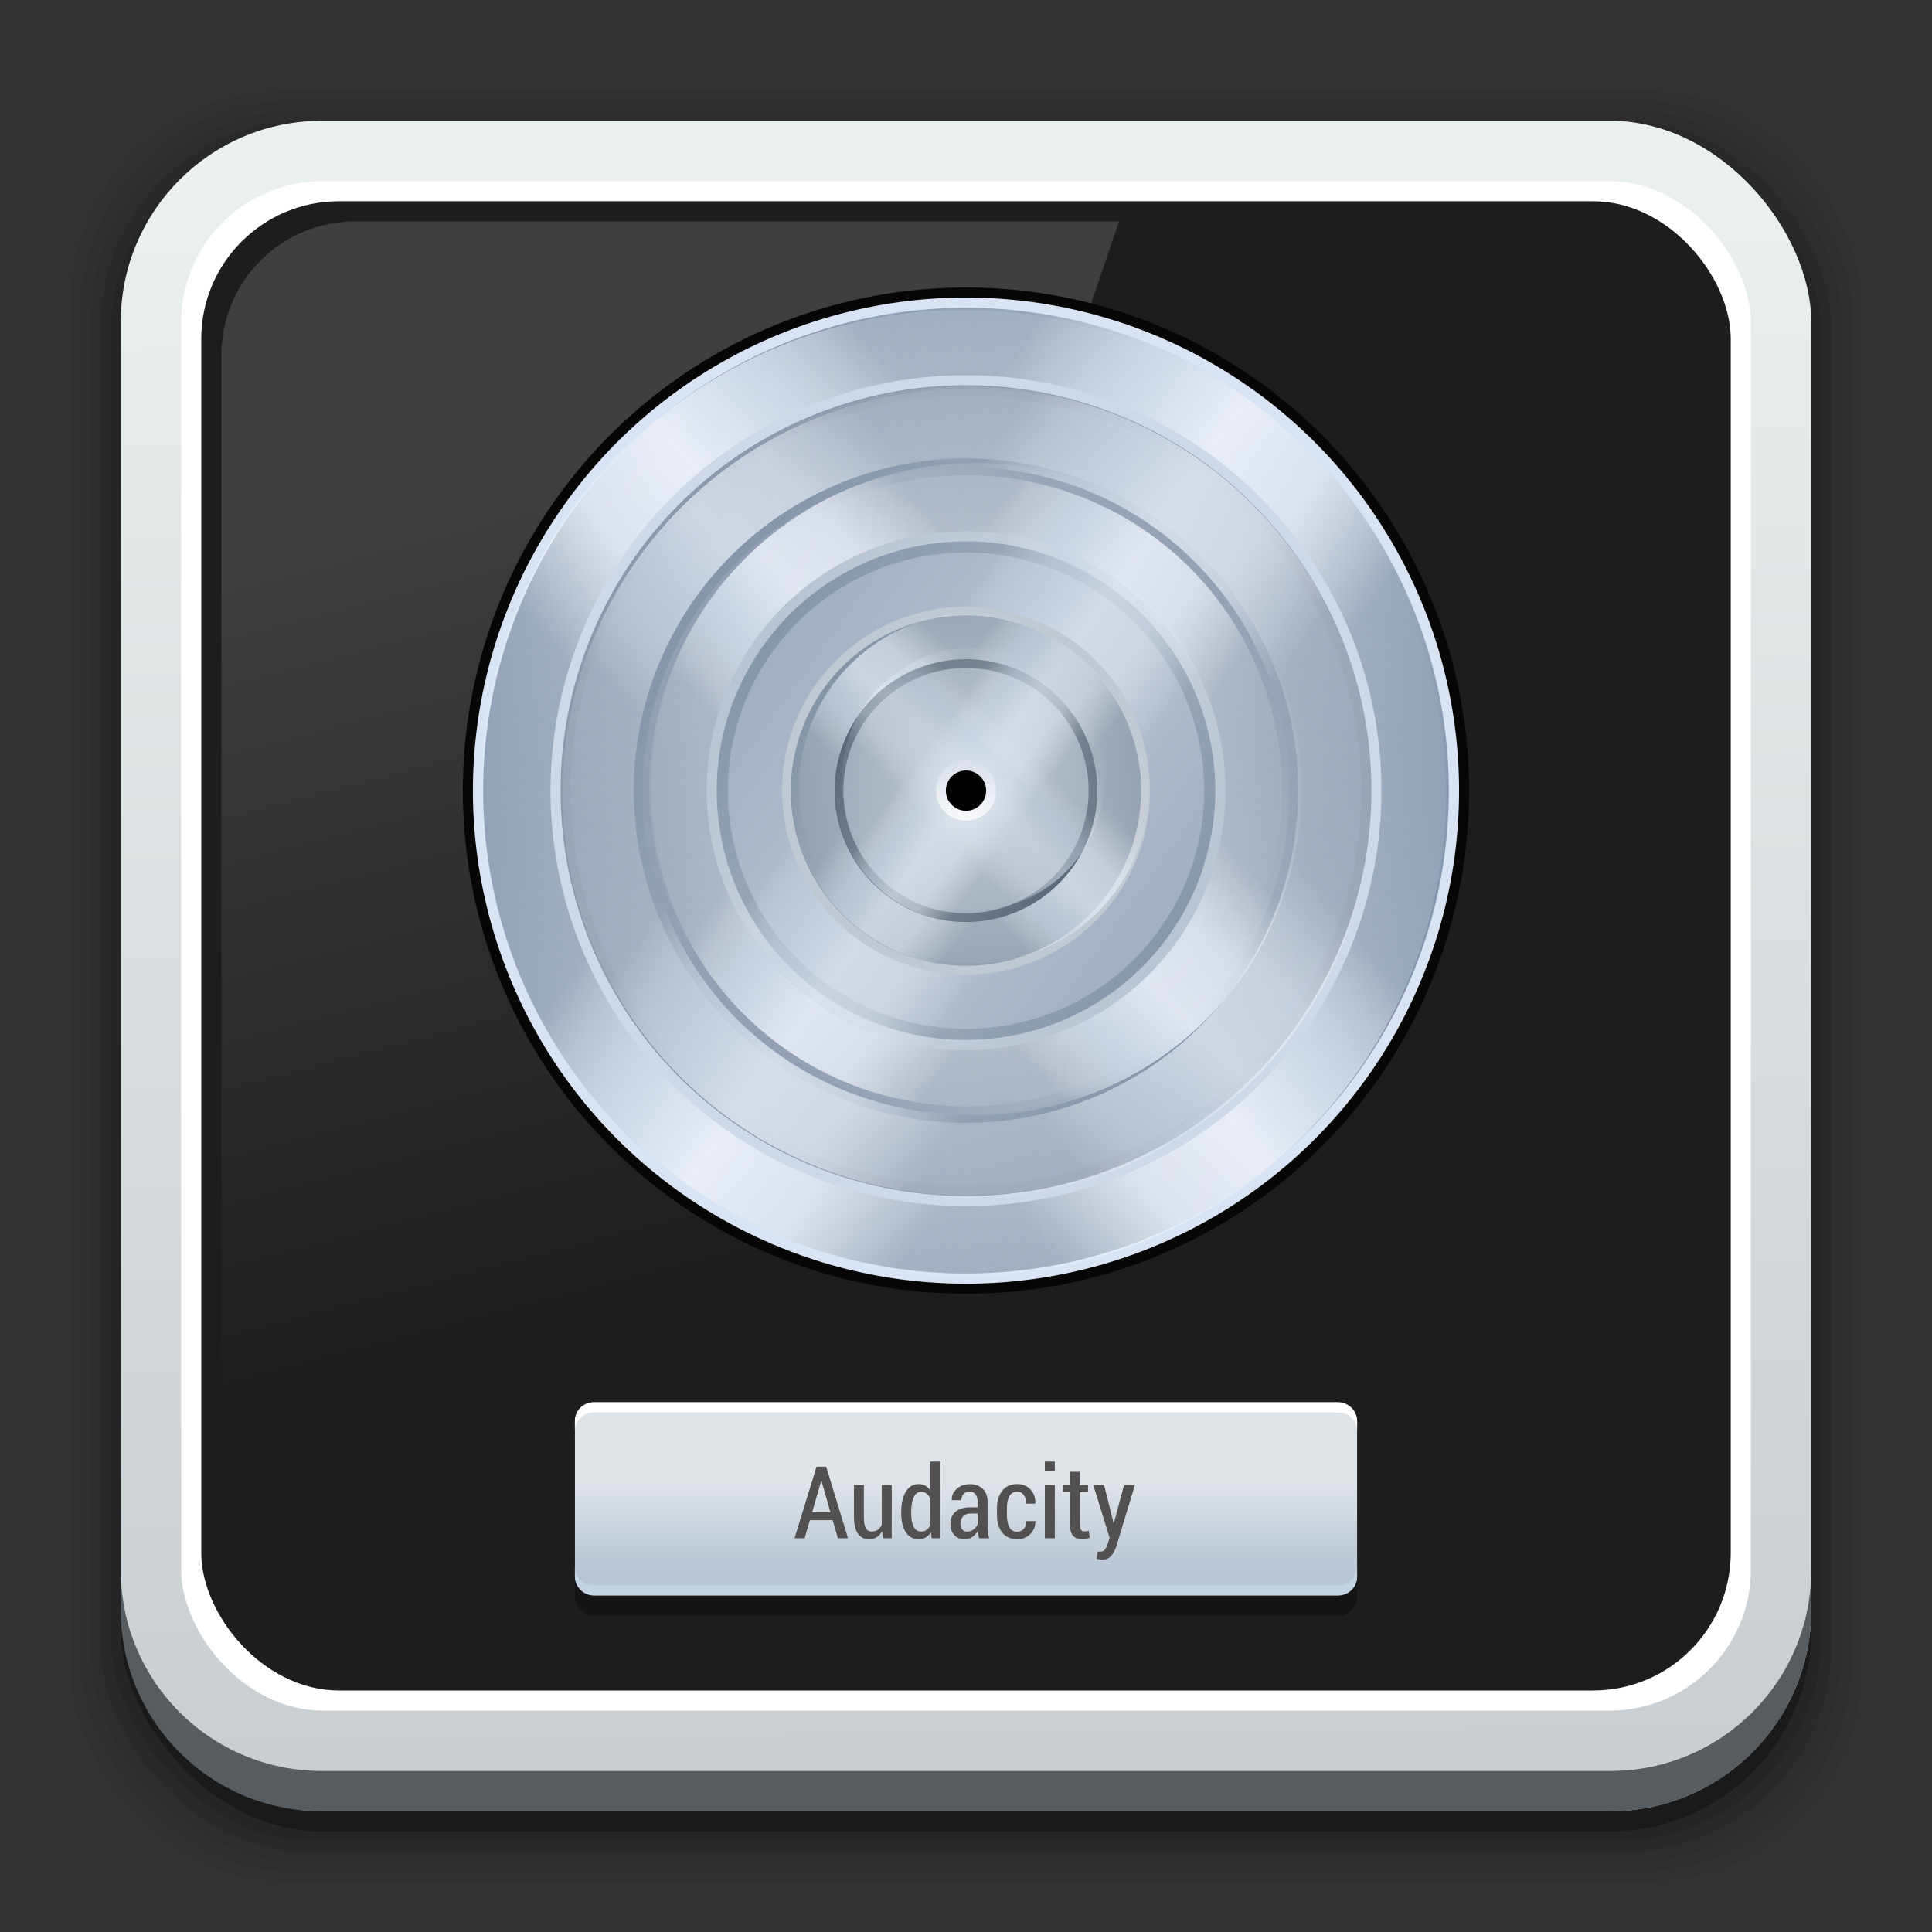<?xml version="1.0" encoding="UTF-8" standalone="no"?>
<!-- Created with Inkscape (http://www.inkscape.org/) -->

<svg
   xmlns:dc="http://purl.org/dc/elements/1.1/"
   xmlns:cc="http://creativecommons.org/ns#"
   xmlns:rdf="http://www.w3.org/1999/02/22-rdf-syntax-ns#"
   xmlns:svg="http://www.w3.org/2000/svg"
   xmlns="http://www.w3.org/2000/svg"
   xmlns:xlink="http://www.w3.org/1999/xlink"
   xmlns:sodipodi="http://sodipodi.sourceforge.net/DTD/sodipodi-0.dtd"
   xmlns:inkscape="http://www.inkscape.org/namespaces/inkscape"
   width="96"
   height="96"
   id="svg2"
   version="1.1"
   inkscape:version="0.91 r13725"
   sodipodi:docname="audacity.svg">
  <rect width="100%" height="100%" fill="#333333" stroke="none"/>
  <defs
     id="defs4">
    <linearGradient
       inkscape:collect="always"
       id="linearGradient5329">
      <stop
         style="stop-color:#dde2ec;stop-opacity:1"
         offset="0"
         id="stop5331" />
      <stop
         style="stop-color:#ffffff;stop-opacity:1"
         offset="1"
         id="stop5333" />
    </linearGradient>
    <linearGradient
       inkscape:collect="always"
       id="linearGradient5292">
      <stop
         style="stop-color:#b8c5d3;stop-opacity:1"
         offset="0"
         id="stop5294" />
      <stop
         style="stop-color:#dfe4e9;stop-opacity:1"
         offset="1"
         id="stop5296" />
    </linearGradient>
    <linearGradient
       id="linearGradient5190"
       inkscape:collect="always">
      <stop
         id="stop5192"
         offset="0"
         style="stop-color:#ffffff;stop-opacity:0" />
      <stop
         style="stop-color:#ffffff;stop-opacity:0.2"
         offset="0.27"
         id="stop5194" />
      <stop
         id="stop5196"
         offset="0.374"
         style="stop-color:#d5e1ee;stop-opacity:0.85" />
      <stop
         style="stop-color:#e8edf6;stop-opacity:1"
         offset="0.488"
         id="stop5198" />
      <stop
         id="stop5200"
         offset="0.596"
         style="stop-color:#ebf0f9;stop-opacity:0.85" />
      <stop
         id="stop5202"
         offset="0.715"
         style="stop-color:#ffffff;stop-opacity:0.2" />
      <stop
         id="stop5204"
         offset="1"
         style="stop-color:#e8e8e8;stop-opacity:0;" />
    </linearGradient>
    <linearGradient
       inkscape:collect="always"
       id="linearGradient5103">
      <stop
         style="stop-color:#ffffff;stop-opacity:1;"
         offset="0"
         id="stop5105" />
      <stop
         style="stop-color:#ffffff;stop-opacity:0;"
         offset="1"
         id="stop5107" />
    </linearGradient>
    <linearGradient
       id="linearGradient5090"
       inkscape:collect="always">
      <stop
         id="stop5092"
         offset="0"
         style="stop-color:#1d1d1d;stop-opacity:1" />
      <stop
         id="stop5094"
         offset="1"
         style="stop-color:#1d1d1d;stop-opacity:1" />
    </linearGradient>
    <linearGradient
       inkscape:collect="always"
       id="linearGradient4343">
      <stop
         style="stop-color:#c8ced1;stop-opacity:1"
         offset="0"
         id="stop4345" />
      <stop
         style="stop-color:#ebf0f0;stop-opacity:1"
         offset="1"
         id="stop4347" />
    </linearGradient>
    <linearGradient
       inkscape:collect="always"
       id="linearGradient3605">
      <stop
         style="stop-color:#242424;stop-opacity:1;"
         offset="0"
         id="stop3607" />
      <stop
         style="stop-color:#484848;stop-opacity:1"
         offset="1"
         id="stop3609" />
    </linearGradient>
    <linearGradient
       inkscape:collect="always"
       id="linearGradient3589">
      <stop
         style="stop-color:#e8e8e8;stop-opacity:0"
         offset="0"
         id="stop3591" />
      <stop
         id="stop3593"
         offset="0.27"
         style="stop-color:#e0e0e0;stop-opacity:0.212;" />
      <stop
         style="stop-color:#cacaca;stop-opacity:0.855;"
         offset="0.374"
         id="stop3595" />
      <stop
         id="stop3597"
         offset="0.488"
         style="stop-color:#c6c6c6;stop-opacity:1" />
      <stop
         style="stop-color:#cacaca;stop-opacity:0.851;"
         offset="0.596"
         id="stop3599" />
      <stop
         style="stop-color:#e1e1e1;stop-opacity:0.192;"
         offset="0.715"
         id="stop3601" />
      <stop
         style="stop-color:#e8e8e8;stop-opacity:0;"
         offset="1"
         id="stop3603" />
    </linearGradient>
    <linearGradient
       id="linearGradient3563"
       inkscape:collect="always">
      <stop
         id="stop3565"
         offset="0"
         style="stop-color:#e8e8e8;stop-opacity:0" />
      <stop
         style="stop-color:#e0e0e0;stop-opacity:0.212;"
         offset="0.105"
         id="stop3579" />
      <stop
         id="stop3585"
         offset="0.418"
         style="stop-color:#cacaca;stop-opacity:0.855;" />
      <stop
         style="stop-color:#c6c6c6;stop-opacity:1"
         offset="0.488"
         id="stop3571" />
      <stop
         id="stop3583"
         offset="0.564"
         style="stop-color:#cacaca;stop-opacity:0.851;" />
      <stop
         id="stop3581"
         offset="0.901"
         style="stop-color:#e1e1e1;stop-opacity:0.192;" />
      <stop
         id="stop3577"
         offset="1"
         style="stop-color:#e8e8e8;stop-opacity:0;" />
    </linearGradient>
    <linearGradient
       inkscape:collect="always"
       id="linearGradient3541">
      <stop
         style="stop-color:#e8e8e8;stop-opacity:0"
         offset="0"
         id="stop3543" />
      <stop
         id="stop3557"
         offset="0.243"
         style="stop-color:#cacaca;stop-opacity:0.275;" />
      <stop
         id="stop3553"
         offset="0.407"
         style="stop-color:#8b8b8b;stop-opacity:0.867;" />
      <stop
         id="stop3549"
         offset="0.524"
         style="stop-color:#7d7d7d;stop-opacity:1" />
      <stop
         style="stop-color:#8b8b8b;stop-opacity:0.867;"
         offset="0.616"
         id="stop3551" />
      <stop
         id="stop3555"
         offset="0.817"
         style="stop-color:#d7d7d7;stop-opacity:0.153;" />
      <stop
         style="stop-color:#e8e8e8;stop-opacity:0;"
         offset="1"
         id="stop3545" />
    </linearGradient>
    <linearGradient
       inkscape:collect="always"
       id="linearGradient3531">
      <stop
         style="stop-color:#393939;stop-opacity:1"
         offset="0"
         id="stop3533" />
      <stop
         style="stop-color:#1c1c1c;stop-opacity:1"
         offset="1"
         id="stop3535" />
    </linearGradient>
    <linearGradient
       inkscape:collect="always"
       id="linearGradient3523">
      <stop
         style="stop-color:#1b1b1b;stop-opacity:1"
         offset="0"
         id="stop3525" />
      <stop
         style="stop-color:#525252;stop-opacity:1"
         offset="1"
         id="stop3527" />
    </linearGradient>
    <linearGradient
       inkscape:collect="always"
       id="linearGradient3515">
      <stop
         style="stop-color:#2d2e2d;stop-opacity:1"
         offset="0"
         id="stop3517" />
      <stop
         style="stop-color:#555555;stop-opacity:1"
         offset="1"
         id="stop3519" />
    </linearGradient>
    <linearGradient
       inkscape:collect="always"
       id="linearGradient6239">
      <stop
         style="stop-color:#c7cbd7;stop-opacity:1"
         offset="0"
         id="stop6241" />
      <stop
         style="stop-color:#f7ebf7;stop-opacity:1"
         offset="1"
         id="stop6243" />
    </linearGradient>
    <linearGradient
       inkscape:collect="always"
       id="linearGradient3150">
      <stop
         style="stop-color:#ffffff;stop-opacity:1"
         offset="0"
         id="stop3152" />
      <stop
         style="stop-color:#ffffff;stop-opacity:1"
         offset="1"
         id="stop3154" />
    </linearGradient>
    <linearGradient
       inkscape:collect="always"
       id="linearGradient4196">
      <stop
         style="stop-color:#a0e65d;stop-opacity:1"
         offset="0"
         id="stop4198" />
      <stop
         style="stop-color:#7fcd35;stop-opacity:1"
         offset="1"
         id="stop4200" />
    </linearGradient>
    <linearGradient
       inkscape:collect="always"
       id="linearGradient4149">
      <stop
         style="stop-color:#4d9309;stop-opacity:1"
         offset="0"
         id="stop4151" />
      <stop
         style="stop-color:#83d92e;stop-opacity:1"
         offset="1"
         id="stop4153" />
    </linearGradient>
    <linearGradient
       id="linearGradient4131"
       inkscape:collect="always">
      <stop
         id="stop4133"
         offset="0"
         style="stop-color:#7dba41;stop-opacity:1" />
      <stop
         id="stop4135"
         offset="1"
         style="stop-color:#a0e65c;stop-opacity:1" />
    </linearGradient>
    <linearGradient
       inkscape:collect="always"
       id="linearGradient4398">
      <stop
         style="stop-color:#ebe3e3;stop-opacity:1"
         offset="0"
         id="stop4400" />
      <stop
         id="stop3856"
         offset="0.437"
         style="stop-color:#f7ebef;stop-opacity:1" />
      <stop
         style="stop-color:#f7f7f7;stop-opacity:1"
         offset="1"
         id="stop4402" />
    </linearGradient>
    <linearGradient
       id="linearGradient4357"
       inkscape:collect="always">
      <stop
         id="stop4359"
         offset="0"
         style="stop-color:#ded3d6;stop-opacity:1" />
      <stop
         id="stop4361"
         offset="1"
         style="stop-color:#f7ebef;stop-opacity:1" />
    </linearGradient>
    <linearGradient
       id="linearGradient3076"
       inkscape:collect="always">
      <stop
         id="stop3078"
         offset="0"
         style="stop-color:#ffe7f7;stop-opacity:1" />
      <stop
         id="stop3080"
         offset="1"
         style="stop-color:#ffc3ef;stop-opacity:1" />
    </linearGradient>
    <linearGradient
       inkscape:collect="always"
       id="linearGradient3059">
      <stop
         style="stop-color:#29a221;stop-opacity:1"
         offset="0"
         id="stop3061" />
      <stop
         style="stop-color:#63db4a;stop-opacity:1"
         offset="1"
         id="stop3064" />
    </linearGradient>
    <linearGradient
       inkscape:collect="always"
       id="linearGradient3048">
      <stop
         style="stop-color:#c16d16;stop-opacity:1"
         offset="0"
         id="stop3050" />
      <stop
         style="stop-color:#ff8e31;stop-opacity:1"
         offset="1"
         id="stop3052" />
    </linearGradient>
    <linearGradient
       inkscape:collect="always"
       id="linearGradient3119">
      <stop
         style="stop-color:#92948f;stop-opacity:0"
         offset="0"
         id="stop3121" />
      <stop
         id="stop3123"
         offset="0.428"
         style="stop-color:#9b9e98;stop-opacity:1" />
      <stop
         style="stop-color:#939690;stop-opacity:0"
         offset="1"
         id="stop3125" />
    </linearGradient>
    <linearGradient
       id="linearGradient3073"
       inkscape:collect="always">
      <stop
         id="stop3075"
         offset="0"
         style="stop-color:#ffffff;stop-opacity:0" />
      <stop
         style="stop-color:#ffffff;stop-opacity:1"
         offset="0.459"
         id="stop3085" />
      <stop
         id="stop3083"
         offset="1"
         style="stop-color:#ffffff;stop-opacity:0" />
    </linearGradient>
    <linearGradient
       inkscape:collect="always"
       id="linearGradient3047">
      <stop
         style="stop-color:#000000;stop-opacity:1"
         offset="0"
         id="stop3049" />
      <stop
         id="stop3055"
         offset="0.061"
         style="stop-color:#1a1a1a;stop-opacity:1" />
      <stop
         style="stop-color:#333333;stop-opacity:1"
         offset="0.165"
         id="stop3057" />
      <stop
         id="stop3059"
         offset="0.554"
         style="stop-color:#4d4d4d;stop-opacity:1" />
      <stop
         style="stop-color:#999999;stop-opacity:1"
         offset="1"
         id="stop3051" />
    </linearGradient>
    <linearGradient
       id="linearGradient3041"
       inkscape:collect="always">
      <stop
         id="stop3043"
         offset="0"
         style="stop-color:#1a1a1a;stop-opacity:1" />
      <stop
         id="stop3045"
         offset="1"
         style="stop-color:#808080;stop-opacity:1" />
    </linearGradient>
    <linearGradient
       inkscape:collect="always"
       id="linearGradient3029">
      <stop
         style="stop-color:#333333;stop-opacity:1"
         offset="0"
         id="stop3031" />
      <stop
         style="stop-color:#e0e0dd;stop-opacity:0;"
         offset="1"
         id="stop3033" />
    </linearGradient>
    <linearGradient
       inkscape:collect="always"
       xlink:href="#linearGradient3029"
       id="linearGradient3035"
       x1="35.355"
       y1="1030.362"
       x2="35.355"
       y2="975.333"
       gradientUnits="userSpaceOnUse"
       gradientTransform="matrix(1.164,0,0,1.164,-7.863,-164.236)" />
    <linearGradient
       inkscape:collect="always"
       xlink:href="#linearGradient3041"
       id="linearGradient3039"
       gradientUnits="userSpaceOnUse"
       x1="35.355"
       y1="1030.362"
       x2="35.355"
       y2="975.333"
       gradientTransform="matrix(1.122,0,0,1.122,-5.85,-122.188)" />
    <linearGradient
       inkscape:collect="always"
       xlink:href="#linearGradient3047"
       id="linearGradient3053"
       x1="40"
       y1="1043.434"
       x2="39.286"
       y2="972.333"
       gradientUnits="userSpaceOnUse" />
    <linearGradient
       inkscape:collect="always"
       xlink:href="#linearGradient3073"
       id="linearGradient3113"
       gradientUnits="userSpaceOnUse"
       gradientTransform="translate(0,-956.362)"
       x1="14.869"
       y1="978.904"
       x2="24.527"
       y2="969.247" />
    <linearGradient
       inkscape:collect="always"
       xlink:href="#linearGradient3073"
       id="linearGradient3115"
       gradientUnits="userSpaceOnUse"
       gradientTransform="matrix(-1,0,0,1,96,-956.362)"
       x1="15.152"
       y1="978.621"
       x2="26.264"
       y2="967.509" />
    <linearGradient
       inkscape:collect="always"
       xlink:href="#linearGradient3119"
       id="linearGradient3117"
       gradientUnits="userSpaceOnUse"
       gradientTransform="translate(0,-956.362)"
       x1="13.132"
       y1="980.641"
       x2="25.55"
       y2="967.866" />
    <linearGradient
       inkscape:collect="always"
       xlink:href="#linearGradient3119"
       id="linearGradient3129"
       gradientUnits="userSpaceOnUse"
       gradientTransform="matrix(-1,0,0,1,96,0)"
       x1="13.132"
       y1="980.641"
       x2="25.55"
       y2="967.866" />
    <linearGradient
       inkscape:collect="always"
       xlink:href="#linearGradient3048"
       id="linearGradient3054"
       x1="49.268"
       y1="996.573"
       x2="49.268"
       y2="1045.863"
       gradientUnits="userSpaceOnUse" />
    <linearGradient
       inkscape:collect="always"
       xlink:href="#linearGradient3048"
       id="linearGradient3058"
       x1="115.803"
       y1="985.472"
       x2="115.803"
       y2="1033.554"
       gradientUnits="userSpaceOnUse" />
    <linearGradient
       inkscape:collect="always"
       xlink:href="#linearGradient3059"
       id="linearGradient3066"
       x1="22.542"
       y1="1043.397"
       x2="22.542"
       y2="964.459"
       gradientUnits="userSpaceOnUse" />
    <linearGradient
       inkscape:collect="always"
       xlink:href="#linearGradient4343"
       id="linearGradient3068"
       x1="54.534"
       y1="1043.686"
       x2="53.796"
       y2="962.968"
       gradientUnits="userSpaceOnUse" />
    <linearGradient
       inkscape:collect="always"
       xlink:href="#linearGradient3076"
       id="linearGradient3086"
       gradientUnits="userSpaceOnUse"
       gradientTransform="matrix(1.414,0,0,1.414,-119.787,-417.126)"
       x1="115.803"
       y1="985.472"
       x2="115.803"
       y2="1025.364" />
    <linearGradient
       inkscape:collect="always"
       xlink:href="#linearGradient3076"
       id="linearGradient3091"
       gradientUnits="userSpaceOnUse"
       gradientTransform="matrix(1.414,0,0,1.414,-119.787,-418.126)"
       x1="115.803"
       y1="985.472"
       x2="115.803"
       y2="1025.364" />
    <linearGradient
       inkscape:collect="always"
       xlink:href="#linearGradient3076"
       id="linearGradient3093"
       gradientUnits="userSpaceOnUse"
       gradientTransform="matrix(1.414,0,0,1.414,-119.787,-1375.417)"
       x1="115.803"
       y1="985.472"
       x2="115.803"
       y2="1025.364" />
    <linearGradient
       inkscape:collect="always"
       xlink:href="#linearGradient4357"
       id="linearGradient4354"
       gradientUnits="userSpaceOnUse"
       x1="93.242"
       y1="1027.262"
       x2="93.242"
       y2="980.726"
       gradientTransform="translate(86.885,0)" />
    <linearGradient
       inkscape:collect="always"
       xlink:href="#linearGradient4398"
       id="linearGradient4404"
       x1="47.094"
       y1="1025.555"
       x2="47.094"
       y2="975.557"
       gradientUnits="userSpaceOnUse"
       gradientTransform="translate(86.219,0)" />
    <linearGradient
       inkscape:collect="always"
       xlink:href="#linearGradient4131"
       id="linearGradient4129"
       gradientUnits="userSpaceOnUse"
       x1="53.796"
       y1="1046.023"
       x2="53.796"
       y2="962.974"
       gradientTransform="matrix(0.976,0,0,0.976,1.143,23.913)" />
    <linearGradient
       inkscape:collect="always"
       xlink:href="#linearGradient4149"
       id="linearGradient4147"
       gradientUnits="userSpaceOnUse"
       gradientTransform="matrix(0.952,0,0,0.952,2.286,47.827)"
       x1="53.796"
       y1="1046.023"
       x2="53.796"
       y2="962.974" />
    <linearGradient
       inkscape:collect="always"
       xlink:href="#linearGradient4131"
       id="linearGradient4171"
       gradientUnits="userSpaceOnUse"
       gradientTransform="matrix(0.976,0,0,0.976,1.143,23.913)"
       x1="53.796"
       y1="1046.023"
       x2="53.796"
       y2="962.974" />
    <linearGradient
       inkscape:collect="always"
       xlink:href="#linearGradient4149"
       id="linearGradient4173"
       gradientUnits="userSpaceOnUse"
       gradientTransform="matrix(0.952,0,0,0.952,2.286,47.827)"
       x1="53.796"
       y1="1046.023"
       x2="53.796"
       y2="962.974" />
    <linearGradient
       inkscape:collect="always"
       xlink:href="#linearGradient4149"
       id="linearGradient4176"
       gradientUnits="userSpaceOnUse"
       gradientTransform="matrix(0.952,0,0,0.952,2.286,59.61)"
       x1="53.796"
       y1="1046.023"
       x2="53.796"
       y2="962.974" />
    <linearGradient
       inkscape:collect="always"
       xlink:href="#linearGradient4131"
       id="linearGradient4179"
       gradientUnits="userSpaceOnUse"
       gradientTransform="matrix(0.976,0,0,0.976,1.143,37.697)"
       x1="53.796"
       y1="1046.023"
       x2="53.796"
       y2="962.974" />
    <linearGradient
       inkscape:collect="always"
       xlink:href="#linearGradient4131"
       id="linearGradient4185"
       gradientUnits="userSpaceOnUse"
       gradientTransform="matrix(0.976,0,0,0.976,1.143,23.913)"
       x1="53.796"
       y1="1046.023"
       x2="53.796"
       y2="962.974" />
    <linearGradient
       inkscape:collect="always"
       xlink:href="#linearGradient4149"
       id="linearGradient4187"
       gradientUnits="userSpaceOnUse"
       gradientTransform="matrix(0.952,0,0,0.952,2.286,47.827)"
       x1="53.796"
       y1="1046.023"
       x2="53.796"
       y2="962.974" />
    <linearGradient
       inkscape:collect="always"
       xlink:href="#linearGradient4149"
       id="linearGradient4190"
       gradientUnits="userSpaceOnUse"
       gradientTransform="matrix(0.952,0,0,0.952,2.286,-908.535)"
       x1="53.796"
       y1="1046.023"
       x2="53.796"
       y2="962.974" />
    <linearGradient
       inkscape:collect="always"
       xlink:href="#linearGradient4131"
       id="linearGradient4193"
       gradientUnits="userSpaceOnUse"
       gradientTransform="matrix(0.976,0,0,0.976,1.143,23.913)"
       x1="53.796"
       y1="1046.023"
       x2="53.796"
       y2="962.974" />
    <linearGradient
       inkscape:collect="always"
       xlink:href="#linearGradient4196"
       id="linearGradient4202"
       x1="16.907"
       y1="8.393"
       x2="16.907"
       y2="26.588"
       gradientUnits="userSpaceOnUse" />
    <radialGradient
       inkscape:collect="always"
       xlink:href="#linearGradient3307"
       id="radialGradient4284"
       gradientUnits="userSpaceOnUse"
       gradientTransform="matrix(1.051,-1.051,1.103,1.103,-57.005,-113.523)"
       cx="-106.662"
       cy="64.456"
       fx="-106.662"
       fy="64.456"
       r="21.375" />
    <linearGradient
       inkscape:collect="always"
       id="linearGradient3307">
      <stop
         style="stop-color:#66b41a;stop-opacity:1"
         offset="0"
         id="stop3309" />
      <stop
         id="stop3341"
         offset="0.696"
         style="stop-color:#569817;stop-opacity:1" />
      <stop
         id="stop3339"
         offset="0.849"
         style="stop-color:#477b12;stop-opacity:1" />
      <stop
         style="stop-color:#3e6d10;stop-opacity:1"
         offset="1"
         id="stop3311" />
    </linearGradient>
    <linearGradient
       inkscape:collect="always"
       xlink:href="#linearGradient3315"
       id="linearGradient4282"
       gradientUnits="userSpaceOnUse"
       x1="-103.537"
       y1="34.19"
       x2="-103.537"
       y2="76.056" />
    <linearGradient
       inkscape:collect="always"
       id="linearGradient3315">
      <stop
         style="stop-color:#a5c69f;stop-opacity:1"
         offset="0"
         id="stop3317" />
      <stop
         style="stop-color:#fffbff;stop-opacity:1"
         offset="1"
         id="stop3319" />
    </linearGradient>
    <linearGradient
       inkscape:collect="always"
       xlink:href="#linearGradient3325"
       id="linearGradient4289"
       gradientUnits="userSpaceOnUse"
       gradientTransform="matrix(1.062,0,0,1.062,281.946,944.846)"
       x1="-109.75"
       y1="81"
       x2="-109.75"
       y2="30.747" />
    <linearGradient
       inkscape:collect="always"
       id="linearGradient3325">
      <stop
         style="stop-color:#c2debe;stop-opacity:1"
         offset="0"
         id="stop3327" />
      <stop
         style="stop-color:#eeffe7;stop-opacity:1"
         offset="1"
         id="stop3329" />
    </linearGradient>
    <linearGradient
       inkscape:collect="always"
       xlink:href="#linearGradient4149"
       id="linearGradient3111"
       gradientUnits="userSpaceOnUse"
       gradientTransform="matrix(0.952,0,0,0.952,2.286,47.827)"
       x1="53.796"
       y1="1046.023"
       x2="53.796"
       y2="962.974" />
    <linearGradient
       inkscape:collect="always"
       xlink:href="#linearGradient3150"
       id="linearGradient3156"
       x1="33.436"
       y1="1024.185"
       x2="33.436"
       y2="990.549"
       gradientUnits="userSpaceOnUse" />
    <linearGradient
       inkscape:collect="always"
       xlink:href="#linearGradient3150"
       id="linearGradient3158"
       gradientUnits="userSpaceOnUse"
       x1="33.436"
       y1="1024.185"
       x2="33.436"
       y2="990.549" />
    <linearGradient
       inkscape:collect="always"
       xlink:href="#linearGradient3150"
       id="linearGradient3160"
       gradientUnits="userSpaceOnUse"
       x1="33.436"
       y1="1024.185"
       x2="33.436"
       y2="990.549" />
    <linearGradient
       inkscape:collect="always"
       xlink:href="#linearGradient3150"
       id="linearGradient3163"
       gradientUnits="userSpaceOnUse"
       x1="33.436"
       y1="1024.185"
       x2="33.436"
       y2="990.549"
       gradientTransform="translate(0.889,0)" />
    <linearGradient
       inkscape:collect="always"
       xlink:href="#linearGradient3150"
       id="linearGradient3166"
       gradientUnits="userSpaceOnUse"
       x1="33.436"
       y1="1024.185"
       x2="33.436"
       y2="990.549"
       gradientTransform="translate(0.889,-956.362)" />
    <linearGradient
       inkscape:collect="always"
       xlink:href="#linearGradient6239"
       id="linearGradient6247"
       x1="-76.952"
       y1="1018.549"
       x2="-39.809"
       y2="992.933"
       gradientUnits="userSpaceOnUse" />
    <linearGradient
       inkscape:collect="always"
       xlink:href="#linearGradient6239"
       id="linearGradient6258"
       gradientUnits="userSpaceOnUse"
       x1="-78.233"
       y1="994.726"
       x2="-39.809"
       y2="992.933"
       gradientTransform="translate(210.268,0.051)" />
    <linearGradient
       inkscape:collect="always"
       xlink:href="#linearGradient6239"
       id="linearGradient6261"
       gradientUnits="userSpaceOnUse"
       x1="-72.597"
       y1="68.079"
       x2="-28.794"
       y2="44.768"
       gradientTransform="translate(210.268,956.413)" />
    <linearGradient
       inkscape:collect="always"
       xlink:href="#linearGradient3515"
       id="linearGradient3521"
       x1="-49.945"
       y1="80.151"
       x2="-49.945"
       y2="31.271"
       gradientUnits="userSpaceOnUse" />
    <linearGradient
       inkscape:collect="always"
       xlink:href="#linearGradient3523"
       id="linearGradient3529"
       x1="-33.505"
       y1="75.358"
       x2="-57.796"
       y2="33.284"
       gradientUnits="userSpaceOnUse" />
    <linearGradient
       inkscape:collect="always"
       xlink:href="#linearGradient3531"
       id="linearGradient3537"
       x1="-48.978"
       y1="31.622"
       x2="-48.978"
       y2="81.425"
       gradientUnits="userSpaceOnUse" />
    <linearGradient
       inkscape:collect="always"
       xlink:href="#linearGradient3541"
       id="linearGradient3547"
       x1="-62.747"
       y1="78.15"
       x2="-31.401"
       y2="36.903"
       gradientUnits="userSpaceOnUse" />
    <linearGradient
       inkscape:collect="always"
       xlink:href="#linearGradient3563"
       id="linearGradient3561"
       gradientUnits="userSpaceOnUse"
       x1="-62.747"
       y1="78.15"
       x2="-31.401"
       y2="36.903" />
    <linearGradient
       inkscape:collect="always"
       xlink:href="#linearGradient3589"
       id="linearGradient3587"
       gradientUnits="userSpaceOnUse"
       x1="-62.747"
       y1="76.556"
       x2="-33.313"
       y2="35.309" />
    <linearGradient
       inkscape:collect="always"
       xlink:href="#linearGradient3605"
       id="linearGradient3611"
       x1="-46.616"
       y1="55.993"
       x2="-59.836"
       y2="38.251"
       gradientUnits="userSpaceOnUse" />
    <linearGradient
       inkscape:collect="always"
       xlink:href="#linearGradient5190"
       id="linearGradient3631"
       gradientUnits="userSpaceOnUse"
       x1="-62.747"
       y1="76.556"
       x2="-33.313"
       y2="35.309"
       gradientTransform="matrix(0.961,0,0,0.961,1042.348,-102.091)" />
    <linearGradient
       inkscape:collect="always"
       xlink:href="#linearGradient3605"
       id="linearGradient3633"
       gradientUnits="userSpaceOnUse"
       x1="-46.616"
       y1="55.993"
       x2="-59.836"
       y2="38.251" />
    <linearGradient
       inkscape:collect="always"
       xlink:href="#linearGradient5090"
       id="linearGradient4353"
       gradientUnits="userSpaceOnUse"
       x1="54.534"
       y1="1043.686"
       x2="53.796"
       y2="962.968"
       gradientTransform="matrix(0.905,0,0,0.881,4.571,118.567)" />
    <linearGradient
       inkscape:collect="always"
       xlink:href="#linearGradient5103"
       id="linearGradient5109"
       x1="25.048"
       y1="23.988"
       x2="35.484"
       y2="63.995"
       gradientUnits="userSpaceOnUse" />
    <linearGradient
       inkscape:collect="always"
       xlink:href="#linearGradient5190"
       id="linearGradient5208"
       gradientUnits="userSpaceOnUse"
       gradientTransform="matrix(0.961,0,0,0.961,-257.358,-1003.39)"
       x1="-62.747"
       y1="76.556"
       x2="-33.313"
       y2="35.309" />
    <linearGradient
       inkscape:collect="always"
       xlink:href="#linearGradient5190"
       id="linearGradient5212"
       gradientUnits="userSpaceOnUse"
       gradientTransform="matrix(0.805,0,0,0.805,1034.57,-97.327)"
       x1="-62.747"
       y1="76.556"
       x2="-33.313"
       y2="35.309" />
    <linearGradient
       inkscape:collect="always"
       xlink:href="#linearGradient5190"
       id="linearGradient5220"
       gradientUnits="userSpaceOnUse"
       gradientTransform="matrix(0.805,0,0,0.805,264.602,925.653)"
       x1="-62.747"
       y1="76.556"
       x2="-33.313"
       y2="35.309" />
    <linearGradient
       inkscape:collect="always"
       xlink:href="#linearGradient5190"
       id="linearGradient5270"
       gradientUnits="userSpaceOnUse"
       gradientTransform="matrix(0.628,0,0,0.628,1025.955,-87.347)"
       x1="-62.747"
       y1="76.556"
       x2="-33.313"
       y2="35.309" />
    <linearGradient
       inkscape:collect="always"
       xlink:href="#linearGradient5190"
       id="linearGradient5274"
       gradientUnits="userSpaceOnUse"
       gradientTransform="matrix(0.649,0,0,0.649,290.961,925.939)"
       x1="-62.747"
       y1="76.556"
       x2="-33.313"
       y2="35.309" />
    <linearGradient
       inkscape:collect="always"
       xlink:href="#linearGradient5190"
       id="linearGradient5278"
       gradientUnits="userSpaceOnUse"
       gradientTransform="matrix(0.516,0,0,0.516,1020.539,-81.075)"
       x1="-62.747"
       y1="76.556"
       x2="-33.313"
       y2="35.309" />
    <linearGradient
       inkscape:collect="always"
       xlink:href="#linearGradient5190"
       id="linearGradient5282"
       gradientUnits="userSpaceOnUse"
       gradientTransform="matrix(0.348,0,0,0.348,1012.377,-71.621)"
       x1="-62.747"
       y1="76.556"
       x2="-33.313"
       y2="35.309" />
    <linearGradient
       inkscape:collect="always"
       xlink:href="#linearGradient5190"
       id="linearGradient5288"
       gradientUnits="userSpaceOnUse"
       gradientTransform="matrix(0.348,0,0,0.348,235.876,952.853)"
       x1="-62.747"
       y1="76.556"
       x2="-33.313"
       y2="35.309" />
    <linearGradient
       inkscape:collect="always"
       xlink:href="#linearGradient5292"
       id="linearGradient5298"
       x1="48.952"
       y1="1032.494"
       x2="48.952"
       y2="1028.009"
       gradientUnits="userSpaceOnUse"
       gradientTransform="translate(0.524,1.968)" />
    <linearGradient
       inkscape:collect="always"
       xlink:href="#linearGradient5190"
       id="linearGradient5302"
       gradientUnits="userSpaceOnUse"
       gradientTransform="matrix(0.261,0,0,0.261,1008.146,-66.72)"
       x1="-62.747"
       y1="76.556"
       x2="-33.313"
       y2="35.309" />
    <linearGradient
       inkscape:collect="always"
       xlink:href="#linearGradient5190"
       id="linearGradient5306"
       gradientUnits="userSpaceOnUse"
       gradientTransform="matrix(0.261,0,0,0.261,-209.265,-986.487)"
       x1="-62.747"
       y1="76.556"
       x2="-33.313"
       y2="35.309" />
    <linearGradient
       inkscape:collect="always"
       xlink:href="#linearGradient5329"
       id="linearGradient5327"
       x1="48.095"
       y1="994.353"
       x2="48.095"
       y2="996.962"
       gradientUnits="userSpaceOnUse" />
  </defs>
  <sodipodi:namedview
     id="base"
     pagecolor="#ffffff"
     bordercolor="#666666"
     borderopacity="1.0"
     inkscape:pageopacity="0.0"
     inkscape:pageshadow="2"
     inkscape:zoom="5.7490568"
     inkscape:cx="79.975611"
     inkscape:cy="14.454188"
     inkscape:document-units="px"
     inkscape:current-layer="layer1"
     showgrid="false"
     inkscape:window-width="1366"
     inkscape:window-height="714"
     inkscape:window-x="0"
     inkscape:window-y="28"
     inkscape:window-maximized="1"
     showguides="false"
     inkscape:guide-bbox="true">
    <sodipodi:guide
       position="194.641,76.36"
       orientation="0,1"
       id="guide5121" />
    <sodipodi:guide
       position="194.467,40.702"
       orientation="0,1"
       id="guide5147" />
    <sodipodi:guide
       position="195.562,69.246"
       orientation="0,1"
       id="guide5151" />
    <sodipodi:guide
       position="180.812,65.837"
       orientation="0,1"
       id="guide5161" />
    <sodipodi:guide
       position="192.118,63.576"
       orientation="0,1"
       id="guide5169" />
  </sodipodi:namedview>
  <g
     inkscape:label="Layer 1"
     inkscape:groupmode="layer"
     id="layer1"
     transform="translate(0,-956.362)">
    <g
       id="g5131">
      <rect
         ry="10.595"
         rx="10.595"
         y="960.862"
         x="3.5"
         height="89"
         width="89"
         id="rect3826"
         style="opacity:0.05;fill:#000000;fill-opacity:1;stroke:none" />
      <g
         id="g3041">
        <rect
           ry="10.476"
           rx="10.476"
           y="961.362"
           x="4"
           height="88"
           width="88"
           id="rect3824"
           style="opacity:0.05;fill:#000000;fill-opacity:1;stroke:none" />
        <rect
           style="opacity:0.05;fill:#000000;fill-opacity:1;stroke:none"
           id="rect3822"
           width="87"
           height="87"
           x="4.5"
           y="961.862"
           rx="10.357"
           ry="10.357" />
        <rect
           ry="10.238"
           rx="10.238"
           y="962.362"
           x="5"
           height="86"
           width="86"
           id="rect3820"
           style="opacity:0.1;fill:#000000;fill-opacity:1;stroke:none" />
        <rect
           style="opacity:0.1;fill:#000000;fill-opacity:1;stroke:none"
           id="rect3818"
           width="85"
           height="85"
           x="5.5"
           y="962.862"
           rx="10.119"
           ry="10.119" />
        <rect
           ry="10"
           rx="10"
           y="963.362"
           x="6"
           height="84"
           width="84"
           id="rect3131"
           style="opacity:0.3;fill:#000000;fill-opacity:1;stroke:none" />
      </g>
      <rect
         style="fill:url(#linearGradient3068);fill-opacity:1;stroke:none"
         id="rect3036"
         width="84"
         height="84"
         x="6"
         y="962.362"
         rx="10"
         ry="10" />
      <rect
         style="fill:#ffffff;fill-opacity:1;stroke:none"
         id="rect5111"
         width="78"
         height="76"
         x="9"
         y="965.362"
         rx="7.022"
         ry="7.026" />
      <path
         id="rect4334"
         transform="translate(0,956.362)"
         d="M 6 78 L 6 80 C 6 85.54 10.46 90 16 90 L 80 90 C 85.54 90 90 85.54 90 80 L 90 78 C 90 83.54 85.54 88 80 88 L 16 88 C 10.46 88 6 83.54 6 78 z "
         style="fill:#575c61;fill-opacity:1;stroke:none" />
      <rect
         ry="6.842"
         rx="6.842"
         y="966.362"
         x="10"
         height="74"
         width="76"
         id="rect4349"
         style="fill:url(#linearGradient4353);fill-opacity:1;stroke:none" />
      <path
         id="rect5096"
         transform="translate(0,956.362)"
         d="M 17.662 11 C 13.972 11 11 13.968 11 17.656 L 11 76.344 C 11 80.032 13.972 83 17.662 83 L 31.113 83 L 55.607 11 L 17.662 11 z "
         style="fill:url(#linearGradient5109);fill-opacity:1;stroke:none;opacity:0.15" />
    </g>
    <path
       d="m -54.47,1019.797 a 25,25 0 0 1 -17.684,-30.595 25,25 0 0 1 30.577,-17.714 25,25 0 0 1 17.745,30.56 25,25 0 0 1 -30.542,17.775"
       sodipodi:open="true"
       sodipodi:end="1.8286338"
       sodipodi:start="1.8325957"
       sodipodi:ry="25"
       sodipodi:rx="25"
       sodipodi:cy="995.64862"
       sodipodi:cx="-48"
       sodipodi:type="arc"
       id="path5117"
       style="opacity:1;fill:#060606;fill-opacity:1;stroke:none"
       transform="scale(-1,1)" />
    <path
       transform="scale(-1,1)"
       style="opacity:1;fill:#d8e4f4;fill-opacity:1;stroke:none"
       id="path5129"
       sodipodi:type="arc"
       sodipodi:cx="-48"
       sodipodi:cy="995.64862"
       sodipodi:rx="24.5"
       sodipodi:ry="24.5"
       sodipodi:start="1.8325957"
       sodipodi:end="1.8286338"
       sodipodi:open="true"
       d="m -54.341,1019.314 a 24.5,24.5 0 0 1 -17.33,-29.983 24.5,24.5 0 0 1 29.966,-17.36 24.5,24.5 0 0 1 17.39,29.948 24.5,24.5 0 0 1 -29.931,17.419" />
    <path
       transform="scale(-1,1)"
       style="opacity:1;fill:#8193ab;fill-opacity:1;stroke:none"
       id="path5119"
       sodipodi:type="arc"
       sodipodi:cx="-48"
       sodipodi:cy="995.64862"
       sodipodi:rx="23.992186"
       sodipodi:ry="23.992186"
       sodipodi:start="1.8325957"
       sodipodi:end="1.8286338"
       sodipodi:open="true"
       d="m -54.21,1018.823 a 23.992,23.992 0 0 1 -16.971,-29.361 23.992,23.992 0 0 1 29.345,-17 23.992,23.992 0 0 1 17.029,29.328 23.992,23.992 0 0 1 -29.311,17.058" />
    <circle
       r="24"
       cy="-949.299"
       cx="-304.057"
       transform="matrix(-0.966,-0.259,0.259,-0.966,0,0)"
       id="circle5206"
       style="fill:url(#linearGradient5208);fill-opacity:1;stroke:none" />
    <circle
       style="fill:url(#linearGradient3631);fill-opacity:1;stroke:none"
       id="path3559"
       transform="matrix(0,1,-1,0,0,0)"
       cx="995.649"
       cy="-48"
       r="24" />
    <path
       transform="scale(-1,1)"
       style="opacity:1;fill:#ced8e7;fill-opacity:1;stroke:none"
       id="path5125"
       sodipodi:type="arc"
       sodipodi:cx="-48"
       sodipodi:cy="995.64862"
       sodipodi:rx="20.643499"
       sodipodi:ry="20.643499"
       sodipodi:start="1.8325957"
       sodipodi:end="1.8286338"
       sodipodi:open="true"
       d="m -53.343,1015.589 a 20.643,20.643 0 0 1 -14.602,-25.263 20.643,20.643 0 0 1 25.249,-14.627 20.643,20.643 0 0 1 14.652,25.234 20.643,20.643 0 0 1 -25.22,14.677" />
    <path
       transform="scale(-1,1)"
       style="opacity:1;fill:#8c98ac;fill-opacity:1;stroke:none"
       id="path5127"
       sodipodi:type="arc"
       sodipodi:cx="-48"
       sodipodi:cy="995.64862"
       sodipodi:rx="20.143499"
       sodipodi:ry="20.143499"
       sodipodi:start="1.8325957"
       sodipodi:end="1.8286338"
       sodipodi:open="true"
       d="m -53.214,1015.106 a 20.143,20.143 0 0 1 -14.249,-24.651 20.143,20.143 0 0 1 24.637,-14.273 20.143,20.143 0 0 1 14.298,24.623 20.143,20.143 0 0 1 -24.609,14.322" />
    <path
       d="m -53.084,1014.623 a 19.644,19.644 0 0 1 -13.895,-24.04 19.644,19.644 0 0 1 24.026,-13.919 19.644,19.644 0 0 1 13.943,24.012 19.644,19.644 0 0 1 -23.998,13.966"
       sodipodi:open="true"
       sodipodi:end="1.8286338"
       sodipodi:start="1.8325957"
       sodipodi:ry="19.643646"
       sodipodi:rx="19.643646"
       sodipodi:cy="995.64862"
       sodipodi:cx="-48"
       sodipodi:type="arc"
       id="path5123"
       style="opacity:1;fill:#8f9eb2;fill-opacity:1;stroke:none"
       transform="scale(-1,1)" />
    <circle
       style="opacity:0.7;fill:url(#linearGradient5220);fill-opacity:1;stroke:none"
       id="circle5214"
       transform="matrix(0.984,0.179,-0.179,0.984,0,0)"
       cx="225.479"
       cy="970.968"
       r="20.106" />
    <path
       transform="scale(-1,1)"
       style="opacity:1;fill:#7f8fa5;fill-opacity:1;stroke:none"
       id="path5145"
       sodipodi:type="arc"
       sodipodi:cx="-48"
       sodipodi:cy="995.64862"
       sodipodi:rx="16.507267"
       sodipodi:ry="16.507267"
       sodipodi:start="1.8325957"
       sodipodi:end="1.8286338"
       sodipodi:open="true"
       d="m -52.272,1011.593 a 16.507,16.507 0 0 1 -11.677,-20.201 16.507,16.507 0 0 1 20.19,-11.697 16.507,16.507 0 0 1 11.717,20.178 16.507,16.507 0 0 1 -20.167,11.737" />
    <circle
       r="20.106"
       cy="-52.011"
       cx="995.447"
       transform="matrix(-0.004,1,-1,-0.004,0,0)"
       id="circle5210"
       style="opacity:0.8;fill:url(#linearGradient5212);fill-opacity:1;stroke:none" />
    <path
       d="m -52.161,1011.178 a 16.077,16.077 0 0 1 -11.372,-19.675 16.077,16.077 0 0 1 19.663,-11.392 16.077,16.077 0 0 1 11.411,19.652 16.077,16.077 0 0 1 -19.641,11.431"
       sodipodi:open="true"
       sodipodi:end="1.8286338"
       sodipodi:start="1.8325957"
       sodipodi:ry="16.076784"
       sodipodi:rx="16.076784"
       sodipodi:cy="995.64862"
       sodipodi:cx="-48"
       sodipodi:type="arc"
       id="path5149"
       style="opacity:1;fill:#93a0b3;fill-opacity:1;stroke:none"
       transform="scale(-1,1)" />
    <circle
       r="16.2"
       cy="962.451"
       cx="259.438"
       transform="matrix(0.977,0.213,-0.213,0.977,0,0)"
       id="circle5272"
       style="opacity:0.9;fill:url(#linearGradient5274);fill-opacity:1;stroke:none" />
    <circle
       style="opacity:0.9;fill:url(#linearGradient5270);fill-opacity:1;stroke:none"
       id="circle5268"
       transform="matrix(-0.004,1,-1,-0.004,0,0)"
       cx="995.447"
       cy="-52.011"
       r="15.679" />
    <path
       d="m -51.335,1008.096 a 12.887,12.887 0 0 1 -9.116,-15.771 12.887,12.887 0 0 1 15.762,-9.131 12.887,12.887 0 0 1 9.147,15.753 12.887,12.887 0 0 1 -15.744,9.163"
       sodipodi:open="true"
       sodipodi:end="1.8286338"
       sodipodi:start="1.8325957"
       sodipodi:ry="12.887"
       sodipodi:rx="12.887"
       sodipodi:cy="995.64862"
       sodipodi:cx="-48"
       sodipodi:type="arc"
       id="path5155"
       style="opacity:1;fill:#b9c4d2;fill-opacity:1;stroke:none"
       transform="scale(-1,1)" />
    <path
       transform="scale(-1,1)"
       style="opacity:1;fill:#8696a9;fill-opacity:1;stroke:none"
       id="path5153"
       sodipodi:type="arc"
       sodipodi:cx="-48"
       sodipodi:cy="995.64862"
       sodipodi:rx="12.386926"
       sodipodi:ry="12.386926"
       sodipodi:start="1.8325957"
       sodipodi:end="1.8286338"
       sodipodi:open="true"
       d="m -51.206,1007.614 a 12.387,12.387 0 0 1 -8.762,-15.159 12.387,12.387 0 0 1 15.15,-8.777 12.387,12.387 0 0 1 8.792,15.142 12.387,12.387 0 0 1 -15.133,8.807" />
    <path
       d="m -50.494,1004.958 a 9.637,9.637 0 0 1 -6.817,-11.794 9.637,9.637 0 0 1 11.787,-6.829 9.637,9.637 0 0 1 6.841,11.781 9.637,9.637 0 0 1 -11.774,6.852"
       sodipodi:open="true"
       sodipodi:end="1.8286338"
       sodipodi:start="1.8325957"
       sodipodi:ry="9.6374998"
       sodipodi:rx="9.6374998"
       sodipodi:cy="995.64862"
       sodipodi:cx="-48"
       sodipodi:type="arc"
       id="path5165"
       style="opacity:1;fill:#00ffff;fill-opacity:1;stroke:none"
       transform="scale(-1,1)" />
    <path
       d="m -51.063,1007.079 a 11.833,11.833 0 0 1 -8.371,-14.482 11.833,11.833 0 0 1 14.473,-8.385 11.833,11.833 0 0 1 8.399,14.465 11.833,11.833 0 0 1 -14.457,8.414"
       sodipodi:open="true"
       sodipodi:end="1.8286338"
       sodipodi:start="1.8325957"
       sodipodi:ry="11.833447"
       sodipodi:rx="11.833447"
       sodipodi:cy="995.64862"
       sodipodi:cx="-48"
       sodipodi:type="arc"
       id="path5157"
       style="opacity:1;fill:#a1aec1;fill-opacity:1;stroke:none"
       transform="scale(-1,1)" />
    <circle
       r="12.895"
       cy="-52.011"
       cx="995.447"
       transform="matrix(-0.004,1,-1,-0.004,0,0)"
       id="circle5276"
       style="opacity:0.7;fill:url(#linearGradient5278);fill-opacity:1;stroke:none" />
    <path
       transform="scale(-1,1)"
       style="opacity:1;fill:#c0c8d1;fill-opacity:1;stroke:none"
       id="path5163"
       sodipodi:type="arc"
       sodipodi:cx="-48"
       sodipodi:cy="995.64862"
       sodipodi:rx="9.1373529"
       sodipodi:ry="9.1373529"
       sodipodi:start="1.8325957"
       sodipodi:end="1.8286338"
       sodipodi:open="true"
       d="m -50.365,1004.475 a 9.137,9.137 0 0 1 -6.463,-11.182 9.137,9.137 0 0 1 11.176,-6.474 9.137,9.137 0 0 1 6.486,11.169 9.137,9.137 0 0 1 -11.163,6.497" />
    <path
       d="m -49.78,1002.29 a 6.876,6.876 0 0 1 -4.864,-8.415 6.876,6.876 0 0 1 8.41,-4.872 6.876,6.876 0 0 1 4.881,8.405 6.876,6.876 0 0 1 -8.4,4.889"
       sodipodi:open="true"
       sodipodi:end="1.8286338"
       sodipodi:start="1.8325957"
       sodipodi:ry="6.8761129"
       sodipodi:rx="6.8761129"
       sodipodi:cy="995.64862"
       sodipodi:cx="-48"
       sodipodi:type="arc"
       id="path5167"
       style="opacity:1;fill:#00ffff;fill-opacity:1;stroke:none"
       transform="scale(-1,1)" />
    <path
       transform="scale(-1,1)"
       style="opacity:1;fill:#8695a6;fill-opacity:1;stroke:none"
       id="path5171"
       sodipodi:type="arc"
       sodipodi:cx="-48"
       sodipodi:cy="995.64862"
       sodipodi:rx="8.7024994"
       sodipodi:ry="8.7024994"
       sodipodi:start="1.8325957"
       sodipodi:end="1.8286338"
       sodipodi:open="true"
       d="m -50.252,1004.055 a 8.702,8.702 0 0 1 -6.156,-10.65 8.702,8.702 0 0 1 10.644,-6.166 8.702,8.702 0 0 1 6.177,10.638 8.702,8.702 0 0 1 -10.632,6.187" />
    <circle
       r="8.701"
       cy="972.462"
       cx="218.946"
       transform="matrix(0.985,0.172,-0.172,0.985,0,0)"
       id="circle5284"
       style="opacity:0.7;fill:url(#linearGradient5288);fill-opacity:1;stroke:none" />
    <circle
       style="opacity:0.7;fill:url(#linearGradient5282);fill-opacity:1;stroke:none"
       id="circle5280"
       transform="matrix(-0.004,1,-1,-0.004,0,0)"
       cx="995.447"
       cy="-52.011"
       r="8.701" />
    <path
       transform="scale(-1,1)"
       style="opacity:1;fill:#5a6878;fill-opacity:1;stroke:none"
       id="path5173"
       sodipodi:type="arc"
       sodipodi:cx="-48"
       sodipodi:cy="995.64862"
       sodipodi:rx="6.5282297"
       sodipodi:ry="6.5282297"
       sodipodi:start="1.8325957"
       sodipodi:end="1.8286338"
       sodipodi:open="true"
       d="m -49.69,1001.954 a 6.528,6.528 0 0 1 -4.618,-7.989 6.528,6.528 0 0 1 7.985,-4.626 6.528,6.528 0 0 1 4.634,7.98 6.528,6.528 0 0 1 -7.975,4.642" />
    <path
       d="m -49.577,1001.534 a 6.093,6.093 0 0 1 -4.31,-7.457 6.093,6.093 0 0 1 7.453,-4.318 6.093,6.093 0 0 1 4.325,7.448 6.093,6.093 0 0 1 -7.444,4.332"
       sodipodi:open="true"
       sodipodi:end="1.8286338"
       sodipodi:start="1.8325957"
       sodipodi:ry="6.0933757"
       sodipodi:rx="6.0933757"
       sodipodi:cy="995.64862"
       sodipodi:cx="-48"
       sodipodi:type="arc"
       id="path5175"
       style="opacity:1;fill:#99a6b5;fill-opacity:1;stroke:none"
       transform="scale(-1,1)" />
    <circle
       r="6.526"
       cy="-52.011"
       cx="995.447"
       transform="matrix(-0.004,1,-1,-0.004,0,0)"
       id="circle5300"
       style="opacity:0.7;fill:url(#linearGradient5302);fill-opacity:1;stroke:none" />
    <circle
       style="opacity:0.5;fill:url(#linearGradient5306);fill-opacity:1;stroke:none"
       id="circle5304"
       transform="matrix(-0.984,-0.175,0.175,-0.984,0,0)"
       cx="-221.964"
       cy="-971.778"
       r="6.526" />
    <path
       d="m 47.614,997.09 a 1.492,1.492 0 0 1 -1.055,-1.826 1.492,1.492 0 0 1 1.825,-1.057 1.492,1.492 0 0 1 1.059,1.824 1.492,1.492 0 0 1 -1.823,1.061"
       sodipodi:open="true"
       sodipodi:end="1.8286338"
       sodipodi:start="1.8325957"
       sodipodi:ry="1.491981"
       sodipodi:rx="1.491981"
       sodipodi:cy="995.64862"
       sodipodi:cx="48"
       sodipodi:type="arc"
       id="path5319"
       style="opacity:0.75;fill:url(#linearGradient5327);fill-opacity:1;stroke:none" />
    <path
       style="opacity:1;fill:#000000;fill-opacity:1;stroke:none"
       id="path5115"
       sodipodi:type="arc"
       sodipodi:cx="48"
       sodipodi:cy="995.64862"
       sodipodi:rx="1"
       sodipodi:ry="1"
       sodipodi:start="1.8325957"
       sodipodi:end="1.8286338"
       sodipodi:open="true"
       d="m 47.741,996.615 a 1,1 0 0 1 -0.707,-1.224 1,1 0 0 1 1.223,-0.709 1,1 0 0 1 0.71,1.222 1,1 0 0 1 -1.222,0.711" />
    <rect
       ry="0.938"
       rx="0.938"
       y="1027.042"
       x="28.567"
       height="9.594"
       width="38.867"
       id="rect5354"
       style="opacity:0.3;fill:#020303;fill-opacity:1;stroke:none" />
    <rect
       style="opacity:1;fill:url(#linearGradient5298);fill-opacity:1;stroke:none"
       id="rect5290"
       width="38.867"
       height="9.594"
       x="28.567"
       y="1026.041"
       rx="0.938"
       ry="0.938" />
    <g
       style="font-style:normal;font-weight:normal;font-size:50.829px;line-height:125%;font-family:sans-serif;letter-spacing:0px;word-spacing:0px;fill:#525050;fill-opacity:1;stroke:none;stroke-width:1px;stroke-linecap:butt;stroke-linejoin:miter;stroke-opacity:1"
       id="text5308"
       transform="translate(0,-0.034)">
      <path
         d="m 41.375,1031.931 -1.133,0 -0.259,0.898 -0.503,0 1.094,-3.555 0.479,0 1.084,3.555 -0.503,0 -0.259,-0.898 z m -1.018,-0.393 0.906,0 -0.444,-1.553 -0.015,0 -0.447,1.553 z"
         style="font-style:normal;font-variant:normal;font-weight:normal;font-stretch:normal;font-size:5px;font-family:'Roboto Condensed';-inkscape-font-specification:'Roboto Condensed, ';text-align:center;text-anchor:middle;fill:#525050;fill-opacity:1"
         id="path5376"
         inkscape:connector-curvature="0" />
      <path
         d="m 43.836,1032.475 q -0.105,0.195 -0.269,0.3 -0.164,0.105 -0.376,0.105 -0.359,0 -0.559,-0.276 -0.2,-0.276 -0.2,-0.857 l 0,-1.56 0.493,0 0,1.565 q 0,0.405 0.095,0.576 0.098,0.169 0.291,0.169 0.183,0 0.305,-0.086 0.125,-0.085 0.198,-0.244 l 0,-1.98 0.496,0 0,2.642 -0.442,0 -0.032,-0.354 z"
         style="font-style:normal;font-variant:normal;font-weight:normal;font-stretch:normal;font-size:5px;font-family:'Roboto Condensed';-inkscape-font-specification:'Roboto Condensed, ';text-align:center;text-anchor:middle;fill:#525050;fill-opacity:1"
         id="path5378"
         inkscape:connector-curvature="0" />
      <path
         d="m 44.781,1031.54 q 0,-0.632 0.227,-1.016 0.229,-0.386 0.645,-0.386 0.186,0 0.33,0.083 0.146,0.083 0.251,0.239 l 0,-1.44 0.493,0 0,3.809 -0.432,0 -0.037,-0.303 q -0.105,0.173 -0.259,0.264 -0.151,0.09 -0.349,0.09 -0.413,0 -0.642,-0.352 -0.227,-0.352 -0.227,-0.938 l 0,-0.051 z m 0.496,0.051 q 0,0.417 0.12,0.662 0.12,0.244 0.378,0.244 0.161,0 0.273,-0.088 0.115,-0.088 0.186,-0.247 l 0,-1.284 q -0.071,-0.164 -0.186,-0.259 -0.112,-0.095 -0.269,-0.095 -0.259,0 -0.381,0.281 -0.122,0.281 -0.122,0.735 l 0,0.051 z"
         style="font-style:normal;font-variant:normal;font-weight:normal;font-stretch:normal;font-size:5px;font-family:'Roboto Condensed';-inkscape-font-specification:'Roboto Condensed, ';text-align:center;text-anchor:middle;fill:#525050;fill-opacity:1"
         id="path5380"
         inkscape:connector-curvature="0" />
      <path
         d="m 48.65,1032.829 q -0.027,-0.09 -0.044,-0.176 -0.017,-0.088 -0.022,-0.176 -0.11,0.178 -0.276,0.291 -0.166,0.112 -0.369,0.112 -0.334,0 -0.525,-0.21 -0.188,-0.212 -0.188,-0.566 0,-0.378 0.256,-0.593 0.259,-0.217 0.725,-0.217 l 0.369,0 0,-0.271 q 0,-0.242 -0.107,-0.376 -0.107,-0.137 -0.305,-0.137 -0.178,0 -0.288,0.122 -0.107,0.122 -0.107,0.305 l -0.471,0 -0.007,-0.015 q -0.012,-0.305 0.244,-0.542 0.256,-0.239 0.662,-0.239 0.391,0 0.632,0.232 0.244,0.23 0.244,0.657 l 0,1.226 q 0,0.154 0.017,0.298 0.02,0.142 0.061,0.278 l -0.5,0 z m -0.598,-0.33 q 0.173,0 0.315,-0.102 0.144,-0.103 0.21,-0.256 l 0,-0.539 -0.376,0 q -0.227,0 -0.354,0.146 -0.125,0.144 -0.125,0.354 0,0.178 0.085,0.288 0.085,0.11 0.244,0.11 z"
         style="font-style:normal;font-variant:normal;font-weight:normal;font-stretch:normal;font-size:5px;font-family:'Roboto Condensed';-inkscape-font-specification:'Roboto Condensed, ';text-align:center;text-anchor:middle;fill:#525050;fill-opacity:1"
         id="path5382"
         inkscape:connector-curvature="0" />
      <path
         d="m 50.557,1032.504 q 0.186,0 0.312,-0.142 0.127,-0.144 0.127,-0.383 l 0.444,0 0.005,0.015 q 0.01,0.374 -0.254,0.63 -0.261,0.256 -0.635,0.256 -0.493,0 -0.757,-0.335 -0.261,-0.335 -0.261,-0.852 l 0,-0.364 q 0,-0.518 0.261,-0.855 0.264,-0.337 0.754,-0.337 0.4,0 0.649,0.269 0.251,0.266 0.244,0.691 l -0.007,0.015 -0.444,0 q 0,-0.264 -0.122,-0.427 -0.12,-0.166 -0.32,-0.166 -0.283,0 -0.403,0.23 -0.117,0.23 -0.117,0.581 l 0,0.364 q 0,0.356 0.117,0.584 0.12,0.227 0.405,0.227 z"
         style="font-style:normal;font-variant:normal;font-weight:normal;font-stretch:normal;font-size:5px;font-family:'Roboto Condensed';-inkscape-font-specification:'Roboto Condensed, ';text-align:center;text-anchor:middle;fill:#525050;fill-opacity:1"
         id="path5384"
         inkscape:connector-curvature="0" />
      <path
         d="m 52.413,1032.829 -0.496,0 0,-2.642 0.496,0 0,2.642 z m 0,-3.335 -0.496,0 0,-0.474 0.496,0 0,0.474 z"
         style="font-style:normal;font-variant:normal;font-weight:normal;font-stretch:normal;font-size:5px;font-family:'Roboto Condensed';-inkscape-font-specification:'Roboto Condensed, ';text-align:center;text-anchor:middle;fill:#525050;fill-opacity:1"
         id="path5386"
         inkscape:connector-curvature="0" />
      <path
         d="m 53.65,1029.531 0,0.657 0.413,0 0,0.354 -0.413,0 0,1.572 q 0,0.205 0.061,0.293 0.061,0.085 0.159,0.085 0.059,0 0.107,-0.01 0.051,-0.01 0.12,-0.022 l 0.051,0.342 q -0.083,0.034 -0.188,0.054 -0.103,0.022 -0.212,0.022 -0.281,0 -0.437,-0.183 -0.154,-0.186 -0.154,-0.584 l 0,-1.572 -0.344,0 0,-0.354 0.344,0 0,-0.657 0.493,0 z"
         style="font-style:normal;font-variant:normal;font-weight:normal;font-stretch:normal;font-size:5px;font-family:'Roboto Condensed';-inkscape-font-specification:'Roboto Condensed, ';text-align:center;text-anchor:middle;fill:#525050;fill-opacity:1"
         id="path5388"
         inkscape:connector-curvature="0" />
      <path
         d="m 55.293,1031.918 0.037,0.173 0.015,0 0.508,-1.904 0.54,0 -0.925,3.052 q -0.093,0.273 -0.251,0.464 -0.159,0.193 -0.457,0.193 -0.061,0 -0.132,-0.015 -0.068,-0.012 -0.137,-0.029 l 0.054,-0.366 q 0.027,0 0.073,0.01 0.046,0 0.073,0 0.144,0 0.227,-0.124 0.085,-0.122 0.132,-0.291 l 0.088,-0.269 -0.815,-2.629 0.537,0 0.435,1.731 z"
         style="font-style:normal;font-variant:normal;font-weight:normal;font-stretch:normal;font-size:5px;font-family:'Roboto Condensed';-inkscape-font-specification:'Roboto Condensed, ';text-align:center;text-anchor:middle;fill:#525050;fill-opacity:1"
         id="path5390"
         inkscape:connector-curvature="0" />
    </g>
    <path
       style="opacity:1;fill:#c4d3e1;fill-opacity:1;stroke:none"
       d="M 28.566 77.836 L 28.566 78.334 C 28.566 78.854 28.984 79.273 29.504 79.273 L 66.496 79.273 C 67.016 79.273 67.434 78.854 67.434 78.334 L 67.434 77.836 C 67.434 78.355 67.016 78.773 66.496 78.773 L 29.504 78.773 C 28.984 78.773 28.566 78.355 28.566 77.836 z "
       transform="translate(0,956.362)"
       id="rect5335" />
    <path
       style="opacity:1;fill:#ffffff;fill-opacity:1;stroke:none"
       d="M 29.504 69.68 C 28.984 69.68 28.566 70.098 28.566 70.617 L 28.566 71.117 C 28.566 70.598 28.984 70.18 29.504 70.18 L 66.496 70.18 C 67.016 70.18 67.434 70.598 67.434 71.117 L 67.434 70.617 C 67.434 70.098 67.016 69.68 66.496 69.68 L 29.504 69.68 z "
       transform="translate(0,956.362)"
       id="rect5344" />
  </g>
</svg>
